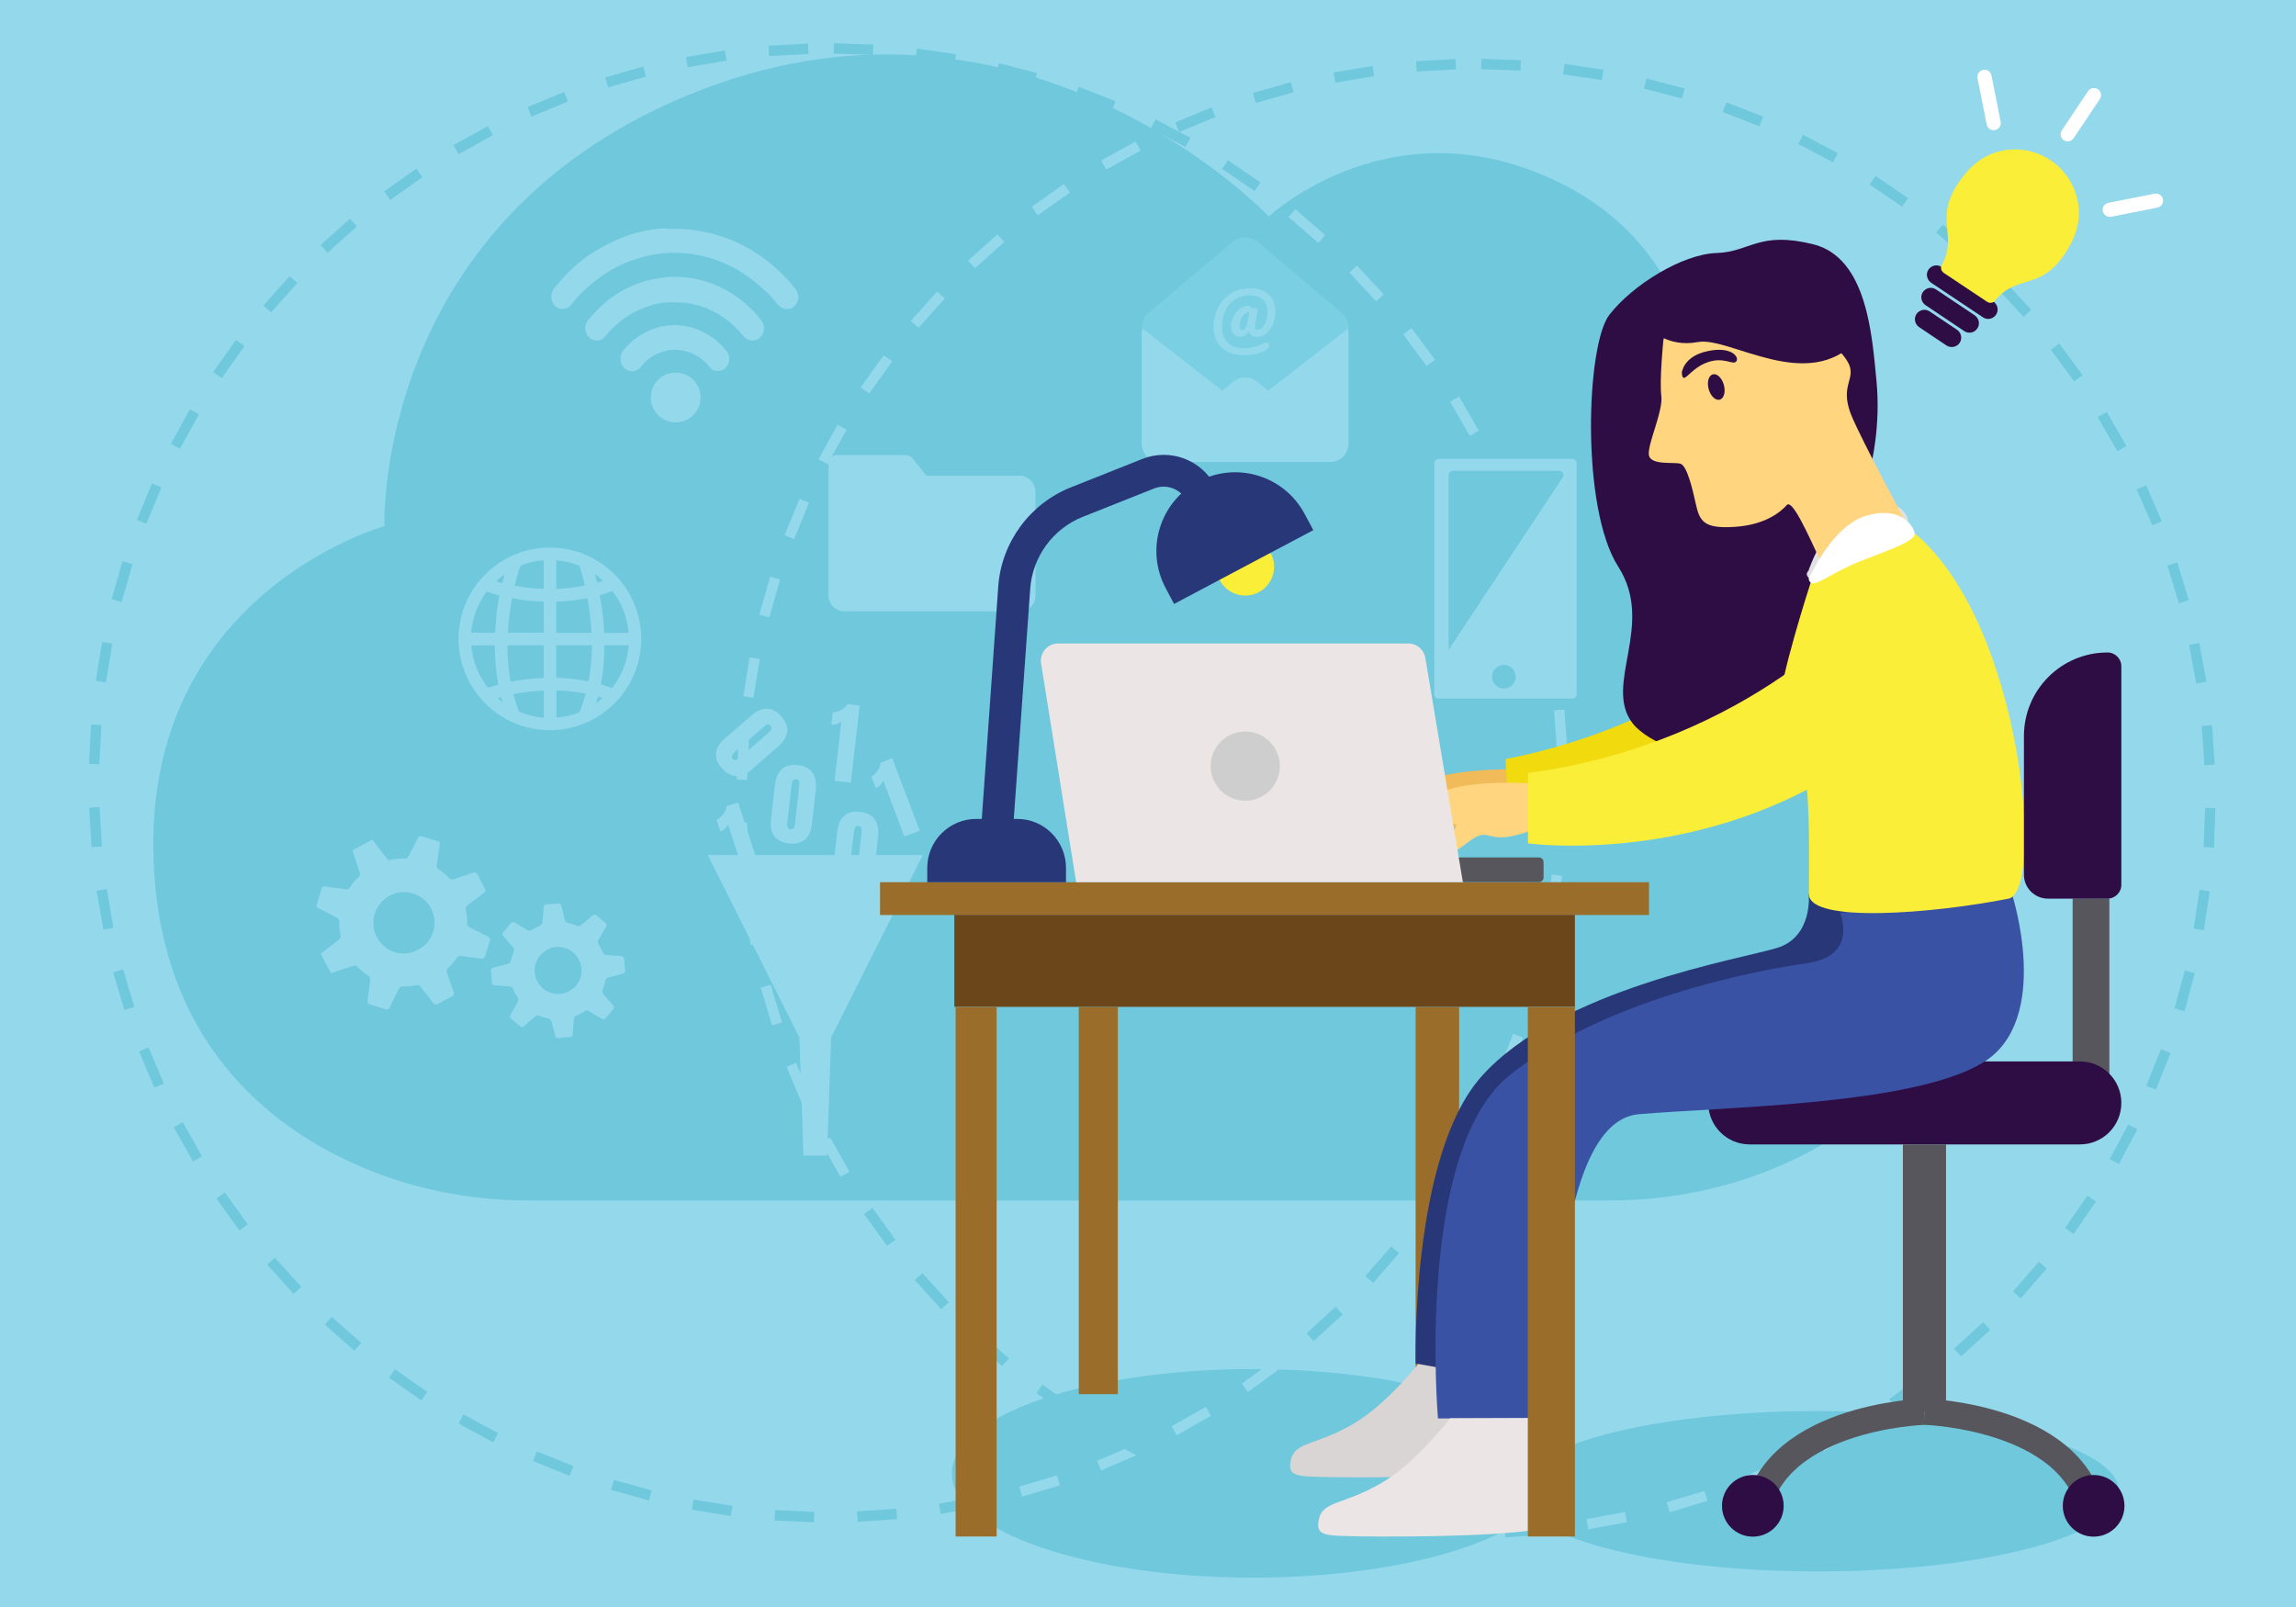 <?xml version="1.0" encoding="utf-8"?>
<!-- Generator: Adobe Illustrator 19.0.0, SVG Export Plug-In . SVG Version: 6.00 Build 0)  -->
<svg version="1.1" xmlns="http://www.w3.org/2000/svg" xmlns:xlink="http://www.w3.org/1999/xlink" x="0px" y="0px"
	 viewBox="0 0 1400 980" style="enable-background:new 0 0 1400 980;" xml:space="preserve">
<style type="text/css">
	.st0{fill:#94D8EC;}
	.st1{fill:#6FC8DC;}
	.st2{fill:#7AD0E2;}
	.st3{fill:#56565C;}
	.st4{fill:#9A6E2A;}
	.st5{fill:#2E0D45;}
	.st6{fill:#F1BB59;}
	.st7{fill:#F1DB0E;}
	.st8{fill:#D8D5D4;}
	.st9{fill:#FFD57F;}
	.st10{fill:#273777;}
	.st11{fill:#3A52A4;}
	.st12{fill:#FAEE39;}
	.st13{fill:#E0E1E2;}
	.st14{fill:#FFFFFF;}
	.st15{fill:#6C461B;}
	.st16{fill:#EBE6E5;}
	.st17{fill:#CFCECE;}
	.st18{fill:none;stroke:#56565C;stroke-width:16;stroke-miterlimit:10;}
</style>
<g id="Layer_2">
	<rect id="XMLID_1_" class="st0" width="1400" height="980"/>
</g>
<g id="Layer_1">
	<ellipse id="XMLID_220_" class="st1" cx="764" cy="898.5" rx="183.6" ry="63.6"/>
	<ellipse id="XMLID_338_" class="st1" cx="1108.5" cy="909.4" rx="183.6" ry="48.9"/>
	<path id="XMLID_3_" class="st1" d="M322.8,732.1h658.5c45.5,0,90.5-11.3,130.1-34.2c49.6-28.8,101.3-81.3,109.7-176
		c16.7-188.9-183.5-232.3-183.5-232.3s19.6-123.9-83.8-176.8S773.7,132,773.7,132s-146-154.3-346.1-77.2S234.4,320.9,234.4,320.9
		S78,363.9,94.7,540.7c9.2,95.9,67.6,144.3,119.3,168.1C248.2,724.6,285.3,732.1,322.8,732.1z"/>
	<g id="XMLID_224_">
		<path id="XMLID_335_" class="st1" d="M532.5,27.2l-0.2,6.3l-24-0.8l0.2-6.3L532.5,27.2z"/>
		<path id="XMLID_333_" class="st1" d="M582.9,33.1l-0.9,6.3l-23.8-3.5l0.9-6.3L582.9,33.1z"/>
		<path id="XMLID_331_" class="st1" d="M632.3,44.6l-1.6,6.1l-23.2-6.1l1.6-6.1L632.3,44.6z"/>
		<path id="XMLID_329_" class="st1" d="M680.2,61.7l-2.3,5.9l-22.4-8.7l2.3-5.9L680.2,61.7z"/>
		<path id="XMLID_327_" class="st1" d="M725.8,84l-2.9,5.6l-21.2-11.2l2.9-5.6L725.8,84z"/>
		<path id="XMLID_325_" class="st1" d="M768.6,111.3l-3.6,5.2L745.2,103l3.6-5.2L768.6,111.3z"/>
		<path id="XMLID_323_" class="st0" d="M808,143.3l-4.1,4.8l-18.2-15.7l4.1-4.8L808,143.3z"/>
		<path id="XMLID_321_" class="st0" d="M843.7,179.5l-4.6,4.3l-16.3-17.6l4.6-4.3L843.7,179.5z"/>
		<path id="XMLID_319_" class="st0" d="M875,219.4l-5.1,3.8l-14.3-19.3l5.1-3.8L875,219.4z"/>
		<path id="XMLID_317_" class="st0" d="M901.7,262.6l-5.5,3.2l-12-20.8l5.5-3.2L901.7,262.6z"/>
		<path id="XMLID_315_" class="st0" d="M923.4,308.5l-5.8,2.5l-9.6-22l5.8-2.5L923.4,308.5z"/>
		<path id="XMLID_313_" class="st0" d="M939.7,356.6l-6,1.9l-7-23l6-1.9L939.7,356.6z"/>
		<path id="XMLID_311_" class="st0" d="M950.5,406.2l-6.2,1.2l-4.4-23.6l6.2-1.2L950.5,406.2z"/>
		<path id="XMLID_309_" class="st0" d="M955.6,456.7l-6.3,0.5l-1.7-24l6.3-0.5L955.6,456.7z"/>
		<path id="XMLID_307_" class="st0" d="M955.1,507.5l-6.3-0.3l0.9-24l6.3,0.2L955.1,507.5z"/>
		<path id="XMLID_305_" class="st0" d="M948.9,557.9l-6.2-1l3.6-23.7l6.2,1L948.9,557.9z"/>
		<path id="XMLID_303_" class="st0" d="M937.1,607.3l-6.1-1.7l6.3-23.2l6.1,1.7L937.1,607.3z"/>
		<path id="XMLID_301_" class="st0" d="M919.7,655l-5.9-2.3l8.9-22.3l5.9,2.3L919.7,655z"/>
		<path id="XMLID_299_" class="st0" d="M897.1,700.5l-5.6-3l11.3-21.2l5.6,3L897.1,700.5z"/>
		<path id="XMLID_297_" class="st0" d="M869.5,743.1l-5.2-3.6l13.6-19.8l5.2,3.6L869.5,743.1z"/>
		<path id="XMLID_295_" class="st1" d="M837.3,782.4l-4.8-4.2l15.8-18.1l4.8,4.1L837.3,782.4z"/>
		<path id="XMLID_293_" class="st1" d="M801,817.8l-4.3-4.7l17.7-16.2l4.3,4.7L801,817.8z"/>
		<path id="XMLID_291_" class="st0" d="M760.9,848.9l-3.7-5.1l19.4-14.2l3.7,5.1L760.9,848.9z"/>
		<path id="XMLID_289_" class="st0" d="M717.5,875.3l-3.1-5.5l20.9-11.9l3.1,5.5L717.5,875.3z"/>
		<path id="XMLID_287_" class="st0" d="M671.4,896.7l-2.5-5.8l22.1-9.5l2.5,5.8L671.4,896.7z"/>
		<path id="XMLID_285_" class="st0" d="M623.3,912.7l-1.8-6.1l23-6.9l1.8,6.1L623.3,912.7z"/>
		<path id="XMLID_283_" class="st1" d="M573.6,923.2l-1.1-6.2l23.6-4.3l1.1,6.2L573.6,923.2z"/>
		<path id="XMLID_281_" class="st1" d="M523,928l-0.4-6.3l24-1.6l0.4,6.3L523,928z"/>
		<path id="XMLID_279_" class="st1" d="M472.3,927.2l0.3-6.3l24,1.1l-0.3,6.3L472.3,927.2z"/>
		<path id="XMLID_277_" class="st1" d="M421.9,920.7l1-6.2l23.7,3.8l-1,6.2L421.9,920.7z"/>
		<path id="XMLID_275_" class="st1" d="M372.6,908.6l1.7-6.1l23.1,6.4l-1.7,6.1L372.6,908.6z"/>
		<path id="XMLID_273_" class="st1" d="M325,891l2.4-5.9l22.3,9l-2.4,5.9L325,891z"/>
		<path id="XMLID_271_" class="st1" d="M279.6,868.1l3-5.6l21.1,11.5l-3,5.6L279.6,868.1z"/>
		<path id="XMLID_269_" class="st1" d="M237.2,840.2l3.6-5.2l19.7,13.8l-3.6,5.2L237.2,840.2z"/>
		<path id="XMLID_267_" class="st1" d="M198.1,807.8l4.2-4.7l18,15.9l-4.2,4.7L198.1,807.8z"/>
		<path id="XMLID_265_" class="st1" d="M162.9,771.2l4.7-4.2l16.1,17.8l-4.7,4.2L162.9,771.2z"/>
		<path id="XMLID_263_" class="st1" d="M132,730.9l5.1-3.7l14,19.5l-5.1,3.7L132,730.9z"/>
		<path id="XMLID_261_" class="st1" d="M105.9,687.4l5.5-3.1l11.8,20.9l-5.5,3.1L105.9,687.4z"/>
		<path id="XMLID_259_" class="st1" d="M84.8,641.2l5.8-2.5l9.3,22.1l-5.8,2.5L84.8,641.2z"/>
		<path id="XMLID_257_" class="st1" d="M69,592.9l6.1-1.8l6.8,23l-6.1,1.8L69,592.9z"/>
		<path id="XMLID_255_" class="st1" d="M58.9,543.2l6.2-1.1l4.1,23.7l-6.2,1.1L58.9,543.2z"/>
		<path id="XMLID_253_" class="st1" d="M54.4,492.6l6.3-0.4l1.4,24l-6.3,0.4L54.4,492.6z"/>
		<path id="XMLID_251_" class="st1" d="M55.5,441.8l6.3,0.3l-1.2,24l-6.3-0.3L55.5,441.8z"/>
		<path id="XMLID_249_" class="st1" d="M62.3,391.5l6.2,1l-3.9,23.7l-6.2-1L62.3,391.5z"/>
		<path id="XMLID_247_" class="st1" d="M74.7,342.3l6.1,1.7l-6.6,23.1l-6.1-1.7L74.7,342.3z"/>
		<path id="XMLID_245_" class="st1" d="M92.6,294.8l5.8,2.4l-9.1,22.2l-5.8-2.4L92.6,294.8z"/>
		<path id="XMLID_243_" class="st1" d="M115.8,249.6l5.5,3.1l-11.6,21l-5.5-3.1L115.8,249.6z"/>
		<path id="XMLID_241_" class="st1" d="M143.9,207.3l5.2,3.7l-13.9,19.6l-5.2-3.7L143.9,207.3z"/>
		<path id="XMLID_239_" class="st1" d="M176.6,168.4l4.7,4.2l-16,17.9l-4.7-4.2L176.6,168.4z"/>
		<path id="XMLID_237_" class="st1" d="M213.4,133.4l4.2,4.7l-17.9,16l-4.2-4.7L213.4,133.4z"/>
		<path id="XMLID_235_" class="st1" d="M253.9,102.8l3.7,5.2L238,121.9l-3.7-5.2L253.9,102.8z"/>
		<path id="XMLID_233_" class="st1" d="M297.5,76.9l3.1,5.5l-21,11.6l-3.1-5.5L297.5,76.9z"/>
		<path id="XMLID_231_" class="st1" d="M343.9,56.1l2.4,5.8l-22.2,9.2l-2.4-5.8L343.9,56.1z"/>
		<path id="XMLID_229_" class="st1" d="M392.2,40.6l1.7,6.1l-23.1,6.6l-1.7-6.1L392.2,40.6z"/>
		<path id="XMLID_227_" class="st1" d="M442,30.8l1,6.2l-23.7,4l-1-6.2L442,30.8z"/>
		<path id="XMLID_225_" class="st1" d="M492.7,26.6l0.3,6.3l-24,1.3l-0.3-6.3L492.7,26.6z"/>
	</g>
	<g id="XMLID_79_">
		<path id="XMLID_81_" class="st1" d="M927.3,36.7l-0.2,6.3l-24-0.8l0.2-6.3L927.3,36.7z"/>
		<path id="XMLID_83_" class="st1" d="M977.7,42.5l-0.9,6.3l-23.8-3.5L954,39L977.7,42.5z"/>
		<path id="XMLID_85_" class="st1" d="M1027.2,54l-1.6,6.1l-23.2-6.1l1.6-6.1L1027.2,54z"/>
		<path id="XMLID_87_" class="st1" d="M1075.1,71.1l-2.3,5.9l-22.4-8.7l2.3-5.9L1075.1,71.1z"/>
		<path id="XMLID_89_" class="st1" d="M1120.6,93.4l-2.9,5.6l-21.2-11.2l2.9-5.6L1120.6,93.4z"/>
		<path id="XMLID_91_" class="st1" d="M1163.4,120.8l-3.6,5.2l-19.8-13.5l3.6-5.2L1163.4,120.8z"/>
		<path id="XMLID_93_" class="st1" d="M1202.9,152.7l-4.1,4.8l-18.2-15.7l4.1-4.8L1202.9,152.7z"/>
		<path id="XMLID_95_" class="st1" d="M1238.5,188.9l-4.6,4.3l-16.3-17.6l4.6-4.3L1238.5,188.9z"/>
		<path id="XMLID_97_" class="st1" d="M1269.9,228.8l-5.1,3.8l-14.3-19.3l5.1-3.8L1269.9,228.8z"/>
		<path id="XMLID_99_" class="st1" d="M1296.6,272l-5.5,3.2l-12-20.8l5.5-3.2L1296.6,272z"/>
		<path id="XMLID_101_" class="st1" d="M1318.2,317.9l-5.8,2.5l-9.6-22l5.8-2.5L1318.2,317.9z"/>
		<path id="XMLID_103_" class="st1" d="M1334.6,366l-6,1.9l-7-23l6-1.9L1334.6,366z"/>
		<path id="XMLID_105_" class="st1" d="M1345.4,415.7l-6.2,1.2l-4.4-23.6l6.2-1.2L1345.4,415.7z"/>
		<path id="XMLID_107_" class="st1" d="M1350.5,466.2l-6.3,0.5l-1.7-24l6.3-0.5L1350.5,466.2z"/>
		<path id="XMLID_109_" class="st1" d="M1350,516.9l-6.3-0.3l0.9-24l6.3,0.2L1350,516.9z"/>
		<path id="XMLID_111_" class="st1" d="M1343.8,567.3l-6.2-1l3.6-23.7l6.2,1L1343.8,567.3z"/>
		<path id="XMLID_113_" class="st1" d="M1332,616.7l-6.1-1.7l6.3-23.2l6.1,1.7L1332,616.7z"/>
		<path id="XMLID_115_" class="st1" d="M1314.6,664.5l-5.9-2.3l8.9-22.3l5.9,2.3L1314.6,664.5z"/>
		<path id="XMLID_117_" class="st1" d="M1292,709.9l-5.6-3l11.3-21.2l5.6,3L1292,709.9z"/>
		<path id="XMLID_119_" class="st1" d="M1264.4,752.5l-5.2-3.6l13.6-19.8l5.2,3.6L1264.4,752.5z"/>
		<path id="XMLID_136_" class="st1" d="M1232.2,791.8l-4.8-4.2l15.8-18.1l4.8,4.1L1232.2,791.8z"/>
		<path id="XMLID_138_" class="st1" d="M1195.8,827.2l-4.3-4.7l17.7-16.2l4.3,4.7L1195.8,827.2z"/>
		<path id="XMLID_140_" class="st1" d="M1155.7,858.3l-3.7-5.1l19.4-14.2l3.7,5.1L1155.7,858.3z"/>
		<path id="XMLID_142_" class="st0" d="M1112.4,884.8l-3.1-5.5l20.9-11.9l3.1,5.5L1112.4,884.8z"/>
		<path id="XMLID_144_" class="st0" d="M1066.3,906.1l-2.5-5.8l22.1-9.5l2.5,5.8L1066.3,906.1z"/>
		<path id="XMLID_146_" class="st0" d="M1018.1,922.2l-1.8-6.1l23-6.9l1.8,6.1L1018.1,922.2z"/>
		<path id="XMLID_148_" class="st0" d="M968.4,932.6l-1.1-6.2l23.6-4.3l1.1,6.2L968.4,932.6z"/>
		<path id="XMLID_150_" class="st1" d="M917.9,937.5l-0.4-6.3l24-1.6l0.4,6.3L917.9,937.5z"/>
		<path id="XMLID_152_" class="st1" d="M867.1,936.6l0.3-6.3l24,1.1l-0.3,6.3L867.1,936.6z"/>
		<path id="XMLID_158_" class="st1" d="M816.8,930.2l1-6.2l23.7,3.8l-1,6.2L816.8,930.2z"/>
		<path id="XMLID_160_" class="st1" d="M767.5,918l1.7-6.1l23.1,6.4l-1.7,6.1L767.5,918z"/>
		<path id="XMLID_162_" class="st1" d="M719.8,900.4l2.4-5.9l22.3,9l-2.4,5.9L719.8,900.4z"/>
		<path id="XMLID_164_" class="st1" d="M674.5,877.5l3-5.6l21.1,11.5l-3,5.6L674.5,877.5z"/>
		<path id="XMLID_166_" class="st1" d="M632,849.6l3.6-5.2l19.7,13.8l-3.6,5.2L632,849.6z"/>
		<path id="XMLID_168_" class="st1" d="M593,817.2l4.2-4.7l18,15.9l-4.2,4.7L593,817.2z"/>
		<path id="XMLID_170_" class="st1" d="M557.8,780.6l4.7-4.2l16.1,17.8l-4.7,4.2L557.8,780.6z"/>
		<path id="XMLID_172_" class="st1" d="M526.9,740.3l5.1-3.7l14,19.5l-5.1,3.7L526.9,740.3z"/>
		<path id="XMLID_174_" class="st0" d="M500.7,696.8l5.5-3.1l11.8,20.9l-5.5,3.1L500.7,696.8z"/>
		<path id="XMLID_176_" class="st0" d="M479.6,650.6l5.8-2.5l9.3,22.1l-5.8,2.5L479.6,650.6z"/>
		<path id="XMLID_178_" class="st0" d="M463.9,602.3l6.1-1.8l6.8,23l-6.1,1.8L463.9,602.3z"/>
		<path id="XMLID_180_" class="st0" d="M453.7,552.6l6.2-1.1l4.1,23.7l-6.2,1.1L453.7,552.6z"/>
		<path id="XMLID_182_" class="st0" d="M449.2,502l6.3-0.4l1.4,24l-6.3,0.4L449.2,502z"/>
		<path id="XMLID_185_" class="st0" d="M450.4,451.3l6.3,0.3l-1.2,24l-6.3-0.3L450.4,451.3z"/>
		<path id="XMLID_188_" class="st0" d="M457.1,400.9l6.2,1l-3.9,23.7l-6.2-1L457.1,400.9z"/>
		<path id="XMLID_190_" class="st0" d="M469.6,351.7l6.1,1.7l-6.6,23.1l-6.1-1.7L469.6,351.7z"/>
		<path id="XMLID_192_" class="st0" d="M487.5,304.2l5.8,2.4l-9.1,22.2l-5.8-2.4L487.5,304.2z"/>
		<path id="XMLID_194_" class="st0" d="M510.7,259l5.5,3.1l-11.6,21l-5.5-3.1L510.7,259z"/>
		<path id="XMLID_196_" class="st0" d="M538.8,216.7l5.2,3.7L530,240l-5.2-3.7L538.8,216.7z"/>
		<path id="XMLID_198_" class="st0" d="M571.4,177.8l4.7,4.2l-16,17.9l-4.7-4.2L571.4,177.8z"/>
		<path id="XMLID_200_" class="st0" d="M608.2,142.9l4.2,4.7l-17.9,16l-4.2-4.7L608.2,142.9z"/>
		<path id="XMLID_202_" class="st0" d="M648.7,112.2l3.7,5.2l-19.6,13.9l-3.7-5.2L648.7,112.2z"/>
		<path id="XMLID_204_" class="st0" d="M692.4,86.3l3.1,5.5l-21,11.6l-3.1-5.5L692.4,86.3z"/>
		<path id="XMLID_206_" class="st1" d="M738.7,65.5l2.4,5.8L719,80.5l-2.4-5.8L738.7,65.5z"/>
		<path id="XMLID_208_" class="st1" d="M787.1,50.1l1.7,6.1l-23.1,6.6l-1.7-6.1L787.1,50.1z"/>
		<path id="XMLID_210_" class="st1" d="M836.9,40.2l1,6.2l-23.7,4l-1-6.2L836.9,40.2z"/>
		<path id="XMLID_212_" class="st1" d="M887.5,36l0.3,6.3l-24,1.3l-0.3-6.3L887.5,36z"/>
	</g>
	<g id="XMLID_602_">
		<path id="XMLID_519_" class="st0" d="M958.7,426h-81.4c-1.5,0-2.7-1.2-2.7-2.7V282.5c0-1.5,1.2-2.7,2.7-2.7h81.4
			c1.5,0,2.7,1.2,2.7,2.7v140.8C961.5,424.8,960.3,426,958.7,426z"/>
		<circle id="XMLID_520_" class="st1" cx="917" cy="412.7" r="7.2"/>
		<path id="XMLID_219_" class="st1" d="M953.3,289.8c0-1.5-1.2-2.7-2.7-2.7H886c-1.5,0-2.7,1.2-2.7,2.7v106.7l70-105.8V289.8z"/>
		<path id="XMLID_218_" class="st0" d="M883.3,396.5v0.2c0,1.5,1.2,2.7,2.7,2.7h64.6c1.5,0,2.8-1.2,2.7-2.8v-106L883.3,396.5z"/>
	</g>
	<g id="XMLID_80_">
		<path id="XMLID_217_" class="st0" d="M810.9,281.7H707.5c-6.3,0-11.4-5.1-11.4-11.4v-66.9c0-4.9,4-8.9,8.9-8.9h108.4
			c4.9,0,8.9,4,8.9,8.9v66.9C822.4,276.5,817.2,281.7,810.9,281.7z"/>
		<path id="XMLID_216_" class="st2" d="M700.4,190.8l50.7-42.9c4.7-4,11.6-4,16.3,0l50.7,42.9c2.7,2.3,4.3,5.7,4.3,9.3l0,0
			l-63.1,49.1l-63.1-49.1l0,0C696.1,196.4,697.7,193,700.4,190.8z"/>
		<path id="XMLID_215_" class="st0" d="M698.5,277.2l53.5-44.4c4.3-3.5,10.4-3.5,14.6,0l53.5,44.4c0,0-2.9,4.4-9.1,4.4
			c-6.2,0-6.2,0-6.2,0h-97.2C707.5,281.7,701.5,282.2,698.5,277.2z"/>
		<g id="XMLID_214_">
			<path id="XMLID_221_" class="st0" d="M748.4,214.4c-2.8-1.5-4.9-3.5-6.3-6.1c-1.4-2.6-2.1-5.5-2.1-8.6c0-4.1,0.9-8,2.6-11.7
				c1.7-3.6,4.3-6.6,7.7-8.8c3.4-2.3,7.5-3.4,12.3-3.4c2.9,0,5.5,0.5,7.8,1.6c2.3,1.1,4,2.7,5.3,4.8c1.3,2.1,1.9,4.7,1.9,7.8
				c0,3.1-0.5,5.7-1.6,8.1c-1,2.3-2.4,4.1-4.1,5.4c-1.7,1.3-3.4,1.9-5.3,1.9c-2.7,0-4.5-1.1-5.3-3.3c-0.5,1-1.2,1.9-2.1,2.4
				c-0.9,0.6-1.8,0.9-2.9,0.9c-1.8,0-3.2-0.6-4.2-1.8c-1-1.2-1.5-2.8-1.5-4.7c0-2.1,0.5-4.1,1.5-6c1-1.9,2.3-3.4,3.9-4.6
				c1.6-1.2,3.4-1.7,5.2-1.7c0.6,0,1,0.1,1.2,0.3c0.2,0.2,0.4,0.6,0.5,1.2c0.6-0.1,1.1-0.2,1.8-0.2c1.3,0,2,0.5,2,1.4
				c0,0.6-0.2,1.9-0.6,4c-0.6,3.1-0.9,5.2-0.9,6.4c0,0.5,0.1,0.8,0.4,1.1c0.3,0.3,0.8,0.4,1.4,0.4c0.9,0,1.8-0.5,2.7-1.5
				c0.9-1,1.7-2.4,2.3-4.1c0.6-1.7,0.9-3.6,0.9-5.7c0-3.2-1-5.6-2.9-7.3c-2-1.7-4.6-2.5-8-2.5c-3.6,0-6.7,0.9-9.3,2.7
				c-2.5,1.8-4.5,4.1-5.7,7.1c-1.3,2.9-1.9,6.1-1.9,9.6c0,3.9,1.1,7,3.4,9.4c2.2,2.3,5.6,3.5,10.1,3.5c2.1,0,4.1-0.3,6.2-0.8
				c2-0.5,4.1-1.4,6.3-2.5c0.3-0.2,0.7-0.3,1-0.3c0.5,0,1,0.2,1.3,0.6c0.3,0.4,0.5,0.9,0.5,1.5c0,0.4-0.1,0.8-0.3,1.2
				c-0.2,0.4-0.5,0.7-1,1c-1.9,1.2-4.1,2.1-6.6,2.7c-2.5,0.6-5,0.9-7.5,0.9C754.5,216.6,751.2,215.9,748.4,214.4z M759.2,200.3
				c0.5-0.7,0.9-1.6,1.2-2.7l1.5-7.3c-1.1,0-2.1,0.4-3.1,1.3c-0.9,0.8-1.7,1.9-2.2,3.2c-0.6,1.3-0.8,2.7-0.8,4.2
				c0,0.8,0.2,1.4,0.5,1.8c0.3,0.4,0.8,0.6,1.4,0.6C758.2,201.3,758.7,201,759.2,200.3z"/>
		</g>
	</g>
	<path id="XMLID_77_" class="st0" d="M621.7,290.1h-56.8l-8.1-10.2c-1.2-1.5-3-2.4-4.9-2.4h-41.8c-2.7,0-4.9,2.2-4.9,4.9v17.2v63.6
		c0,5.3,4.3,9.6,9.6,9.6h107c5.3,0,9.6-4.3,9.6-9.6v-63.6C631.2,294.4,626.9,290.1,621.7,290.1z"/>
	<g id="XMLID_124_">
		<g id="XMLID_121_">
			<path id="XMLID_72_" class="st0" d="M443.9,502.8c-0.4,0.9-1,1.8-1.9,2.6s-1.9,1.4-2.8,1.7l-2.3-7.2c1.5-0.7,2.8-1.8,4-3.3
				c1.2-1.5,1.9-3.1,2-4.9l7.2-2.3l14.6,45l-9.5,3.1L443.9,502.8z"/>
		</g>
		<g id="XMLID_130_">
			<path id="XMLID_70_" class="st0" d="M513,440c-0.7,0.7-1.6,1.2-2.8,1.6c-1.2,0.3-2.3,0.5-3.3,0.3l0.9-7.5c1.6-0.1,3.3-0.5,5-1.4
				c1.7-0.8,3-2,3.9-3.6l7.5,0.9l-5.4,47l-9.9-1.1L513,440z"/>
		</g>
		<g id="XMLID_57_">
			<path id="XMLID_68_" class="st0" d="M538.6,476.1c-0.3,0.9-0.9,1.8-1.8,2.7c-0.9,0.8-1.8,1.4-2.8,1.8l-2.7-7
				c1.4-0.8,2.7-2,3.8-3.5c1.1-1.5,1.7-3.2,1.8-5l7.1-2.7l16.8,44.2l-9.4,3.5L538.6,476.1z"/>
		</g>
		<g id="XMLID_125_">
			<path id="XMLID_65_" class="st0" d="M472.2,510c-1.9-2.5-2.6-5.8-2.1-10l2.4-21.2c0.5-4.4,1.9-7.7,4.3-9.8
				c2.3-2.1,5.6-2.9,9.7-2.4c4.2,0.5,7.1,2,8.9,4.6c1.8,2.6,2.5,6.1,2,10.5l-2.4,21.2c-0.5,4.2-1.9,7.3-4.3,9.2
				c-2.4,2-5.6,2.7-9.6,2.3C477.1,513.9,474.1,512.5,472.2,510z M483.8,505c0.5-0.6,0.8-1.3,0.9-2.2l2.6-23.2
				c0.2-1.3,0.1-2.4-0.1-3.1c-0.2-0.7-0.8-1.2-1.8-1.3c-0.9-0.1-1.6,0.2-2,0.9c-0.4,0.7-0.6,1.7-0.8,3l-2.6,23.2
				c-0.1,0.9,0,1.7,0.4,2.3c0.3,0.7,0.9,1.1,1.6,1.1C482.7,505.8,483.3,505.6,483.8,505z"/>
		</g>
		<g id="XMLID_129_">
			<path id="XMLID_62_" class="st0" d="M510.2,538.5c-1.9-2.5-2.6-5.8-2.1-10l2.4-21.2c0.5-4.4,1.9-7.7,4.3-9.8
				c2.3-2.1,5.6-2.9,9.7-2.4c4.2,0.5,7.1,2,8.9,4.6c1.8,2.6,2.5,6.1,2,10.5l-2.4,21.2c-0.5,4.2-1.9,7.3-4.3,9.2
				c-2.4,2-5.6,2.7-9.6,2.3C515.1,542.4,512.1,540.9,510.2,538.5z M521.8,533.5c0.5-0.6,0.8-1.3,0.9-2.2l2.6-23.2
				c0.2-1.3,0.1-2.4-0.1-3.1c-0.2-0.7-0.8-1.2-1.8-1.3c-0.9-0.1-1.6,0.2-2,0.9c-0.4,0.7-0.6,1.7-0.8,3l-2.6,23.2
				c-0.1,0.9,0,1.7,0.4,2.3c0.3,0.7,0.9,1.1,1.6,1.1C520.7,534.3,521.3,534.1,521.8,533.5z"/>
		</g>
		<g id="XMLID_131_">
			<path id="XMLID_59_" class="st0" d="M436.6,459.3c0.3-3.1,2-6,5.2-8.8l16.1-14c3.4-2.9,6.6-4.4,9.8-4.3c3.1,0,6.1,1.6,8.8,4.7
				c2.7,3.2,3.9,6.3,3.5,9.4s-2.3,6.1-5.7,9.1l-16.1,14c-3.2,2.8-6.3,4.1-9.4,3.9c-3.1-0.2-6-1.8-8.6-4.8
				C437.5,465.5,436.3,462.4,436.6,459.3z M448.5,463.4c0.8-0.1,1.5-0.4,2.2-1l17.6-15.3c1-0.9,1.7-1.7,2-2.4
				c0.3-0.7,0.2-1.4-0.4-2.1c-0.6-0.7-1.3-1-2-0.7c-0.7,0.2-1.6,0.8-2.6,1.7l-17.6,15.3c-0.7,0.6-1.1,1.2-1.3,2
				c-0.2,0.7-0.1,1.4,0.4,1.9C447.1,463.3,447.7,463.5,448.5,463.4z"/>
		</g>
		<g id="XMLID_127_">
			<polygon id="XMLID_76_" class="st0" points="497.1,521.4 431.5,521.4 487.4,632.6 489.9,704.7 497.1,704.7 504.3,704.7 
				506.8,632.6 562.7,521.4 			"/>
		</g>
	</g>
	<g id="XMLID_35_">
		<g id="XMLID_587_">
			<path id="XMLID_590_" class="st0" d="M411.3,139.5c7.1,0,13.9,0.9,20.7,2.4c8.6,2.1,17.1,5.3,24.8,9.8c6.8,3.8,13,8.6,18.8,14.1
				c3.6,3.4,6.6,6.8,9.6,10.7c1.7,2.4,2.1,5.1,0.9,7.7c-1.3,2.8-3.4,4.3-6.2,4.3c-2.1,0-3.8-0.9-5.3-2.4c-2.4-2.8-4.5-5.6-7.1-7.9
				c-5.3-5.1-10.9-9.4-17.1-13.3c-7.5-4.3-15.6-7.5-24-9.2c-6-1.3-12.2-1.7-18-1.5c-6.2,0.2-12.6,1.3-18.8,3.2
				c-5.6,1.7-10.7,3.8-15.8,6.6c-6,3.4-11.5,7.5-16.7,12.2c-3.2,3-6,6-8.6,9.4c-2.6,3.4-6.8,3.6-9.6,1.3c-3-2.4-3.6-7.3-1.5-10.3
				c2.4-3.4,5.3-6.2,8.1-9.4c2.1-2.1,4.3-4.3,6.6-6.2c4.7-4.1,9.8-7.5,15.4-10.5c7.5-4.1,15.4-7.3,23.3-9.2
				c4.5-1.1,9.4-1.7,14.1-2.1C406.8,139.7,409.2,139.5,411.3,139.5z"/>
			<path id="XMLID_589_" class="st0" d="M410.9,168.8c9.4,0,18.2,1.7,26.7,5.6c6.8,3,13,7.1,18.6,12.2c2.8,2.6,5.6,5.6,7.9,8.6
				c3.4,4.3,1.7,10.3-3.2,12.2c-2.6,0.9-5.8-0.2-7.5-2.4c-5.6-6.8-12.2-12.2-19.9-15.8c-4.9-2.4-10.1-3.8-15.4-4.5
				c-4.1-0.4-8.1-0.4-12.2-0.2c-5.3,0.4-10.5,1.9-15.4,4.1c-5.6,2.4-10.7,5.8-15.4,10.1c-2.4,2.1-4.3,4.3-6.2,6.6
				c-1.7,2.1-4.1,2.8-6.6,2.1c-2.6-0.6-4.3-2.4-5.1-5.1c-0.9-2.8-0.2-5.3,1.7-7.5c3.6-4.3,7.5-8.1,11.5-11.5c7.1-5.6,15-9.6,23.3-12
				C399.6,169.9,405.3,168.8,410.9,168.8z"/>
			<path id="XMLID_588_" class="st0" d="M411.3,198.3c8.1,0,15.6,2.4,22.5,7.1c3.6,2.4,6.8,5.6,9.4,9c1.7,2.4,1.9,4.9,0.9,7.5
				c-1.3,2.6-3.2,4.3-6,4.3c-2.4,0.2-4.3-0.6-5.6-2.6c-3-3.6-6.6-6.4-10.9-8.3c-2.6-1.1-5.6-1.7-8.1-1.9c-4.3-0.4-8.1,0.4-12.2,2.1
				s-7.5,4.3-10.5,8.1c-1.9,2.4-4.9,3.6-7.7,2.4c-4.7-1.7-6.2-7.9-3.2-12c3.8-4.7,8.1-8.6,13.7-11.3c4.9-2.6,10.1-4.1,15.8-4.3
				c0.4,0,0.6,0,1.1-0.2C410.7,198.1,410.9,198.3,411.3,198.3z"/>
		</g>
		<circle id="XMLID_591_" class="st0" cx="412" cy="242.4" r="15.2"/>
	</g>
	<path id="XMLID_128_" class="st0" d="M279.6,389.6c0,30.8,25,55.7,55.7,55.7s55.7-25,55.7-55.7s-25-55.7-55.7-55.7
		C304.6,333.9,279.6,358.8,279.6,389.6z M353.3,345c0.6,2,2,6.2,3.3,12.1c-4.9,1-10.8,1.8-17.4,2v-17.4
		C344.1,342.1,348.9,343.2,353.3,345z M317.3,345c4.4-1.9,9.2-2.9,14.2-3.3v17.4c-5.6-0.1-11.4-0.8-17.7-1.9
		C315.3,351.1,316.7,346.8,317.3,345z M306.3,355.5c-1.2-0.2-2.5-0.6-3.8-1c1.6-1.5,3.3-2.9,5.1-4.2
		C307.2,351.9,306.8,353.6,306.3,355.5z M309.4,393.5h22.1v19.9c-6.2,0.2-13.1,1-20.2,2.3C310,408.1,309.4,400.7,309.4,393.5z
		 M358.8,415.5c-5.5-1.1-12.1-2-19.6-2.2v-19.8H361C360.8,400.6,360.3,408,358.8,415.5z M339.2,385.9V367c7.2-0.3,13.7-1.2,19-2.2
		c1.2,6.1,2,13.3,2.5,21.1H339.2L339.2,385.9z M331.6,385.9l-21.9-0.1c0.4-7.7,1.5-14.9,2.5-21c6.8,1.4,13.3,1.9,19.3,2.1
		L331.6,385.9L331.6,385.9z M362.7,350.1c1.8,1.3,3.4,2.5,5.1,4.1c-1,0.3-2.3,0.7-3.7,1.1C363.7,353.4,363.2,351.7,362.7,350.1z
		 M373.4,360.4c5.6,7.2,9.2,16,9.9,25.5h-14.9c-0.3-5-0.6-9.4-1.2-13.5c-0.4-3.3-0.9-6.5-1.5-9.4
		C369.3,361.9,371.9,360.9,373.4,360.4z M368.6,393.5h14.8c-0.8,9.8-4.5,18.8-10.2,26.1c-1.7-0.6-4-1.4-6.8-2.2
		C367.9,409.1,368.5,401,368.6,393.5L368.6,393.5z M367.4,425.7c-1.2,1.1-2.5,2.1-3.8,3c0.3-1.4,0.7-2.6,1.1-3.9
		C365.6,425.1,366.4,425.4,367.4,425.7z M353.4,434.3c-4.4,1.9-9.2,2.9-14.1,3.3V421c6.9,0.2,13,1.1,17.9,2
		C356.1,426.9,354.8,430.7,353.4,434.3z M331.6,437.7c-5.3-0.4-10.4-1.7-15.1-3.7c-1.4-3.5-2.5-7.2-3.4-10.7
		c6.5-1.3,12.7-1.9,18.5-2.1V437.7z M306.4,428.3c-1.1-0.9-2-1.7-3-2.5c0.8-0.2,1.5-0.4,2.2-0.6C305.8,426,306.1,427.1,306.4,428.3z
		 M297.5,419.4c-5.6-7.2-9.4-16.1-10.1-25.8h14.3c0,7.5,0.6,15.7,2.1,24C301.8,418,299.7,418.7,297.5,419.4z M301.9,385.9l-14.6-0.1
		c0.8-9.4,4.2-17.9,9.4-25c2.6,0.9,5.3,1.6,7.8,2.3c-0.6,3.1-1.1,6.5-1.6,10C302.6,377,302.1,381.3,301.9,385.9L301.9,385.9z"/>
	<g id="XMLID_37_">
		<path id="XMLID_187_" class="st0" d="M227.2,512c2.7,4.1,5.9,7.9,8.8,11.7c0.4,0.6,1.2,0.9,1.9,0.7c3.1-0.6,6.1-0.9,9.3-0.8
			c1,0,1.5-0.7,1.9-1.4c1.9-3.7,3.9-7.3,5.6-11c0.6-1.2,1.2-1.6,2.7-1.2c3.1,1,6.2,2,9.3,2.9c1.3,0.4,1.7,1.1,1.4,2.3
			c-0.6,4.2-1.1,8.3-1.7,12.4c-0.1,1.2,0.1,1.9,1.1,2.6c2.3,1.4,4.3,3.1,6.1,5.1c1,1,1.9,1.3,3.3,0.8c3.7-1.3,7.5-2.5,11.2-3.8
			c1.6-0.6,2.4-0.2,3.2,1.3c1.3,2.6,2.7,5.2,4.1,7.8c1,1.9,0.9,2.1-0.8,3.4c-3,2.4-6.2,4.8-9.3,7.1c-1.2,0.9-1.6,1.8-1.2,3.3
			c0.6,2.6,0.9,5.2,0.7,7.8c0,1.2,0.5,2,1.5,2.5c3.7,1.9,7.5,3.8,11.2,5.6c1.2,0.6,1.6,1.4,1.2,2.7c-1,2.9-1.9,6-2.8,9.1
			c-0.4,1.4-1.1,1.8-2.5,1.7c-4.1-0.6-8.1-1-12.2-1.6c-1.3-0.2-2.2,0.2-2.9,1.3c-1.4,2.2-3,4.2-5,6c-1,0.8-1.2,1.7-0.7,3
			c1.3,3.8,2.6,7.6,3.9,11.4c0.6,1.5,0.3,2.5-1.3,3.2c-2.7,1.3-5.5,2.8-8.1,4.3c-1.3,0.7-2.2,0.5-3-0.6c-2.5-3.2-5-6.4-7.4-9.6
			c-0.8-1.1-1.6-1.4-3-1.2c-2.6,0.6-5.3,0.8-8,0.8c-1.2,0-2,0.5-2.5,1.5c-1.8,3.7-3.8,7.5-5.6,11.2c-0.6,1.3-1.4,1.6-2.8,1.1
			c-2.9-1-6-1.9-9.1-2.8c-1.3-0.4-1.8-1.1-1.6-2.4c0.6-4.1,1-8.1,1.6-12.3c0.1-1.4-0.1-2.3-1.4-3.1c-2.3-1.4-4.3-3.1-6.2-5.1
			c-0.8-0.8-1.5-1.1-2.6-0.7c-4.6,1.5-9.1,2.9-13.7,4.5c-2.1-4-4.2-7.9-6.3-11.9c3.6-2.8,7.2-5.6,10.8-8.3c1.3-0.9,1.7-2,1.3-3.6
			c-0.6-2.4-0.8-4.9-0.7-7.4c0.1-1.4-0.5-2.2-1.7-2.8c-3.7-1.9-7.4-3.8-11.1-5.7c-1.1-0.5-1.4-1.1-1-2.3c1-3.1,2-6.2,2.9-9.3
			c0.4-1.4,1.1-1.8,2.6-1.6c4,0.7,8,1,12,1.7c1.3,0.2,2.1-0.1,2.8-1.2c1.3-2.3,3-4.2,5-6c1.1-1,1.4-2,0.8-3.4
			c-1.4-4.4-2.9-8.8-4.3-13.2C219.3,516.2,223.3,514.1,227.2,512z M254.8,579.1c8.2-3.5,13.3-14.8,8-25.2c-4.7-9-16.1-12.5-25-7.8
			c-9.2,4.9-12.9,16.2-8,25.3C235.3,582.1,247.8,583.6,254.8,579.1z"/>
		<path id="XMLID_183_" class="st0" d="M354.2,564.3c2.2-1.8,4.5-3.7,6.7-5.7c1.3-1.1,2.2-1,3.4,0.1c1.5,1.4,3.2,2.7,4.7,4
			c1,0.8,1.1,1.5,0.5,2.6c-1.5,2.4-2.9,4.9-4.4,7.5c-0.7,1-0.7,1.9-0.1,3c0.9,1.6,1.8,3.2,2.6,5c0.5,1,1.3,1.6,2.5,1.6
			c2.7,0.2,5.5,0.4,8.3,0.6c1.5,0.1,2.1,0.7,2.2,2.1c0.1,2.1,0.3,4.3,0.6,6.4c0.2,1.3-0.4,2-1.6,2.3c-2.8,0.7-5.7,1.6-8.5,2.3
			c-1.3,0.3-1.8,1-2,2.1c-0.3,1.7-0.8,3.4-1.5,4.9c-0.6,1.3-0.4,2.3,0.5,3.4c1.9,2.1,3.7,4.3,5.6,6.4c0.8,1,1,1.8,0,2.7
			c-1.4,1.6-2.8,3.4-4.2,5.1c-0.8,1-1.6,1.2-2.7,0.5c-2.6-1.5-5.1-2.9-7.6-4.5c-1-0.7-1.9-0.7-2.9,0.1c-1.5,1-3.2,1.9-4.9,2.6
			c-1,0.3-1.5,1-1.5,2c-0.2,3-0.5,5.9-0.6,8.8c0,1.7-0.8,2.3-2.3,2.3c-2,0-4,0.2-5.9,0.6c-1.5,0.3-2.2-0.3-2.6-1.8
			c-0.7-2.7-1.5-5.4-2.1-8c-0.4-1.3-1-2.1-2.4-2.3c-1.6-0.4-3.2-0.8-4.7-1.5c-1.3-0.6-2.3-0.3-3.3,0.6c-2.1,1.9-4.3,3.7-6.4,5.6
			c-1,0.8-1.7,0.9-2.7,0c-1.6-1.4-3.2-2.8-4.9-4.1c-1.1-0.8-1.3-1.7-0.6-3c1.6-2.5,2.9-5,4.3-7.5c0.6-1.1,0.7-2.1-0.2-3.1
			c-1.1-1.4-1.9-3-2.5-4.7c-0.4-1.1-1.1-1.7-2.3-1.7c-3-0.2-6-0.5-9-0.8c-1.1-0.1-1.7-0.5-1.8-1.8c-0.2-2.2-0.3-4.4-0.6-6.5
			c-0.2-1.4,0.3-2.1,1.8-2.5c2.7-0.7,5.5-1.5,8.3-2.1c1.2-0.3,1.8-0.8,2.1-2.1c0.4-1.8,1-3.6,1.7-5.4c0.4-1.1,0.3-1.9-0.5-2.7
			c-1.9-2.2-3.7-4.5-5.6-6.6c-1-1.1-0.9-1.9,0.1-3c1.4-1.6,2.8-3.2,4.1-4.9c0.8-1,1.6-1.2,2.7-0.5c2.5,1.6,5.1,2.9,7.5,4.5
			c0.8,0.5,1.6,0.6,2.5,0c1.8-1,3.6-2,5.3-2.8c1-0.4,1.4-1.1,1.4-2.1c0.2-3,0.6-5.9,0.8-8.9c0.1-1.3,0.6-1.8,1.9-1.9
			c2.2-0.2,4.4-0.4,6.7-0.6c1.3-0.2,1.9,0.4,2.2,1.7c0.7,2.7,1.4,5.4,2,8.1c0.4,1.3,1.1,2.1,2.4,2.3c1.7,0.3,3.4,0.8,5,1.6
			C352.6,564.8,353.6,564.9,354.2,564.3z M346.9,604.5c7.1-3.7,9.7-12.1,6-19.3c-3.7-7.1-12.2-9.8-19.2-6.1
			c-7,3.7-9.7,12.4-6.1,19.3C331.3,605.5,339.9,608.2,346.9,604.5z"/>
	</g>
	<rect id="XMLID_25_" x="1263.8" y="548" class="st3" width="22.4" height="108.1"/>
	<rect id="XMLID_28_" x="863.2" y="614.1" class="st4" width="26.5" height="236.1"/>
	<rect id="XMLID_29_" x="657.8" y="614.1" class="st4" width="23.8" height="236.1"/>
	<path id="XMLID_21_" class="st5" d="M1268.2,697.9h-201.3c-14,0-25.3-11.3-25.3-25.3v0c0-14,11.3-25.3,25.3-25.3h201.3
		c14,0,25.3,11.3,25.3,25.3v0C1293.5,686.6,1282.2,697.9,1268.2,697.9z"/>
	<path id="XMLID_23_" class="st6" d="M918.4,469.1c0,0-32.9,0-49.6,7.3c-16.6,7.3-25.4,23.9-22.3,26.7c3.1,2.7,23.9-8.2,28.9-6.6
		s-10.6,10.9-6.8,17.5c3.8,6.6,14.2-7.7,21.8-11s8.2,5.9,34.7-6.4L918.4,469.1z"/>
	<path id="XMLID_22_" class="st7" d="M1118.4,347c0,0-64.3,89.3-200.4,115.9l2.5,42.8c0,0,128.8,10.3,223.9-86.7L1118.4,347z"/>
	<path id="XMLID_36_" class="st8" d="M867.1,828.8c0,0-20.5,27.2-42.4,39.8c-21.9,12.7-35.1,10.7-37.5,21.4
		c-2.4,10.7,2.9,10.4,24.8,10.8c21.9,0.4,107.5,0.4,119.3-7.4c11.8-7.8-9.3-64.8-9.3-64.8L867.1,828.8z"/>
	<path id="XMLID_20_" class="st9" d="M931.7,477.6c0,0-32.9-1.9-49.9,4.4s-26.8,22.4-23.9,25.3c2.9,2.9,24.4-6.8,29.2-4.9
		c4.9,1.9-11.2,10.2-7.8,17c3.4,6.8,14.6-6.8,22.4-9.7c7.8-2.9,7.8,6.3,35.1-4.4L931.7,477.6z"/>
	<path id="XMLID_9_" class="st10" d="M1102.9,545.2c0,0,2.7,26.2-19.4,32.9c-22,6.8-132.5,24.8-180.2,78.4
		c-43.2,48.5-40.1,175-40.1,175l42,7.5l34.1-170.5l228.2-52l-15.2-71.3H1102.9z"/>
	<path id="XMLID_12_" class="st11" d="M1226.8,545.2c0,0,25,77-17.8,102.9s-158.1,26.9-209.9,31.4c-51.8,4.5-51.4,159.6-52.5,185.5
		h-69.8c0,0-13.9-163,43.5-209.1c57.4-46.2,149.4-64,181.4-68.5c31.9-4.5,20.2-30.8,20.2-30.8L1226.8,545.2z"/>
	<path id="XMLID_4_" class="st5" d="M1140.9,283.5c0,0,6-23.5,3.3-51.1c-2.7-27.6-5.6-75.4-38.8-83.5c-33.2-8.1-37.9,4.7-58.8,5.4
		c-20.9,0.7-51.2,19.5-65.3,37.7s-17.5,117.8,5.4,153.5s-9.4,72,8.8,95.6c18.2,23.6,113.1,42.4,119.2-5.4S1140.9,283.5,1140.9,283.5
		z"/>
	<path id="XMLID_11_" class="st12" d="M1104.1,355.2c0,0-20,61.5-19,76.6c1,15,7.5,24.4,13.3,33.6c5.8,9.3,4.6,61.6,4.6,79.8
		c0,18.2,76.6,11.8,121.8,2.8c21.9-4.4,8.9-167.1-57.2-222.7L1104.1,355.2z"/>
	<path id="XMLID_10_" class="st13" d="M1102.7,348.1c0,0,10.4-31.4,30.1-39.4c19.7-8,29.1,2.5,30.5,7.8s-22,14.8-35.1,22.1
		c-13.1,7.3-22.2,16-25.1,13.9S1102.7,348.1,1102.7,348.1z"/>
	<path id="XMLID_2_" class="st9" d="M1014.2,208c0,0-2.4,24-1.2,33.4s-8.5,29.4-7.6,36c0.9,6.6,15.5,4.2,19.3,5.4
		c3.9,1.3,7.1,14.3,9.4,24.8c2.3,10.6,5.3,14.9,23.6,13.7c18.3-1.2,27.7-8.7,31.8-13.3c3.1-3.6,11.6,14.3,22.6,38.8l51.3-25.9
		c0,0-28.5-52.8-34.5-67.6c-8.6-21.1,6.5-22.4-4.9-36.5c-11.5-14.2-18.2-4.2-22-5.9s-6.6-34-39.3-31.3S1014.9,199.3,1014.2,208z"/>
	<path id="XMLID_7_" class="st5" d="M1005.5,199.9c0,0,10.5,12.3,29.8,8.7c19.3-3.6,67,31.8,97.2-1.3c0,0-18.4-37.3-43.5-39.5
		C1063.9,165.5,1005.5,199.9,1005.5,199.9z"/>
	<path id="XMLID_6_" class="st5" d="M1025.5,227.3c0,0,0.8-9.9,15.4-13.1c14.6-3.3,19.9,3.5,17.8,6.2s-8-3.7-19.2,1.2
		C1029.7,225.8,1026.1,235.4,1025.5,227.3z"/>
	
		<ellipse id="XMLID_8_" transform="matrix(0.965 -0.264 0.264 0.965 -25.133 284.608)" class="st5" cx="1046" cy="235.8" rx="4.8" ry="8"/>
	<path id="XMLID_5_" class="st14" d="M1104.1,350.7c0,0,13.5-30.2,33.8-36.2c20.3-6,28.7,5.4,29.6,10.8s-23.3,12.6-37.1,18.6
		c-13.8,6-23.6,13.8-26.3,11.4C1101.4,352.8,1104.1,350.7,1104.1,350.7z"/>
	<path id="XMLID_13_" class="st12" d="M1138.5,367.5c0,0-69.5,85.4-206.8,103.9v42.9c0,0,128,17.9,228.6-73.4L1138.5,367.5z"/>
	<rect id="XMLID_14_" x="536.6" y="538" class="st4" width="468.9" height="20"/>
	<rect id="XMLID_15_" x="581.9" y="557.9" class="st15" width="378.4" height="56.1"/>
	<rect id="XMLID_16_" x="582.7" y="614.1" class="st4" width="25" height="322.9"/>
	<path id="XMLID_18_" class="st3" d="M938.4,522.9H657.8v15h280.6c1.6,0,2.8-1.3,2.8-2.8v-9.4C941.2,524.2,940,522.9,938.4,522.9z"
		/>
	<path id="XMLID_17_" class="st16" d="M656.2,538H892l-22.9-136.8c-0.8-5.1-5.2-8.8-10.4-8.8H645.2c-6.5,0-11.4,5.8-10.4,12.2
		L656.2,538z"/>
	<circle id="XMLID_19_" class="st17" cx="759.3" cy="467.2" r="21.1"/>
	<path id="XMLID_24_" class="st5" d="M1285.1,397.9L1285.1,397.9c4.6,0,8.4,3.8,8.4,8.4v133.3c0,4.6-3.8,8.4-8.4,8.4h-36.4
		c-8.1,0-14.6-6.6-14.6-14.6v-84.5C1234.1,420.7,1256.9,397.9,1285.1,397.9z"/>
	<path id="XMLID_26_" class="st10" d="M620.2,499.4h-24.9c-16.5,0-29.9,13.4-29.9,29.9v8.7H650v-8.7
		C650,512.8,636.7,499.4,620.2,499.4z"/>
	<g id="XMLID_31_">
		<path id="XMLID_38_" class="st10" d="M617.4,510l-19.4-1.4l10.7-151c1.9-26.8,19.3-50.5,44.3-60.4l43.5-17.3
			c16.9-6.7,36,0.4,44.4,16.4l-17.3,9c-3.8-7.2-12.4-10.4-19.9-7.4l-43.5,17.3c-18.1,7.2-30.6,24.3-32,43.7L617.4,510z"/>
	</g>
	<rect id="XMLID_32_" x="1160.3" y="697.9" class="st3" width="26.3" height="163"/>
	<circle id="XMLID_33_" class="st12" cx="759.3" cy="345.6" r="17.6"/>
	<path id="XMLID_30_" class="st10" d="M800.8,323.3l-84.9,45l-5.2-9.8c-12.4-23.4-3.5-52.5,20-64.9l0,0c23.4-12.4,52.5-3.5,64.9,20
		L800.8,323.3z"/>
	<path id="XMLID_34_" class="st16" d="M884.2,864.9c0,0-20.5,27.2-42.4,39.8c-21.9,12.7-35.1,10.7-37.5,21.4
		c-2.4,10.7,2.9,10.4,24.8,10.8c21.9,0.4,107.5,0.4,119.3-7.4c11.8-7.8-9.3-64.8-9.3-64.8L884.2,864.9z"/>
	<rect id="XMLID_27_" x="931.6" y="614.1" class="st4" width="28.7" height="322.9"/>
	<g id="XMLID_56_">
		<path id="XMLID_120_" class="st5" d="M1209.1,193.5l-31.6-21.1c-2.6-1.8-3.4-5.3-1.6-8v0c1.8-2.6,5.3-3.4,8-1.6l31.6,21.1
			c2.6,1.8,3.4,5.3,1.6,8v0C1215.3,194.6,1211.7,195.3,1209.1,193.5z"/>
		<path id="XMLID_122_" class="st5" d="M1197.7,201.9l-23.6-15.8c-2.6-1.8-3.4-5.3-1.6-8v0c1.8-2.6,5.3-3.4,8-1.6l23.6,15.8
			c2.6,1.8,3.4,5.3,1.6,8v0C1203.9,203,1200.3,203.7,1197.7,201.9z"/>
		<path id="XMLID_123_" class="st5" d="M1186.9,210.7l-16.7-11.2c-2.6-1.8-3.4-5.3-1.6-8v0c1.8-2.6,5.3-3.4,8-1.6l16.7,11.2
			c2.6,1.8,3.4,5.3,1.6,8v0C1193.1,211.7,1189.5,212.4,1186.9,210.7z"/>
		<path id="XMLID_126_" class="st12" d="M1262.2,149.6c8.4-15.3,5.7-28.4,0.9-37.7c-6-11.5-17.9-19.5-30.8-20.6
			c-10.5-0.9-23.6,1.7-34.5,15.3c-21.2,26.4-2.8,35.5-13.9,55.3c-0.8,1.5-0.2,3.4,1.3,4.5l13.2,8.8l13.2,8.8
			c1.6,1.1,3.6,0.8,4.7-0.5C1230.4,165.8,1245.9,179.2,1262.2,149.6z"/>
		<path id="XMLID_132_" class="st14" d="M1258.4,85.5L1258.4,85.5c-2-1.3-2.5-4-1.2-6l16-23.9c1.3-2,4-2.5,6-1.2l0,0
			c2,1.3,2.5,4,1.2,6l-16,23.9C1263,86.3,1260.4,86.8,1258.4,85.5z"/>
		<path id="XMLID_134_" class="st14" d="M1216.5,79.3L1216.5,79.3c-2.3,0.5-4.6-1-5.1-3.4l-5.6-28.2c-0.5-2.3,1-4.6,3.4-5.1l0,0
			c2.3-0.5,4.6,1,5.1,3.4l5.6,28.2C1220.4,76.5,1218.9,78.8,1216.5,79.3z"/>
		<path id="XMLID_135_" class="st14" d="M1282.2,128.8L1282.2,128.8c0.5,2.3,2.7,3.8,5.1,3.4l28.2-5.6c2.3-0.5,3.8-2.7,3.4-5.1v0
			c-0.5-2.3-2.7-3.8-5.1-3.4l-28.2,5.6C1283.2,124.2,1281.7,126.5,1282.2,128.8z"/>
	</g>
	<path id="XMLID_74_" class="st18" d="M1173.4,860.9c0,0-98.3,2.9-103.2,68.7"/>
	<path id="XMLID_75_" class="st18" d="M1173.4,860.9c0,0,98.3,2.9,103.2,68.7"/>
	<circle id="XMLID_58_" class="st5" cx="1068.8" cy="918.3" r="18.8"/>
	<circle id="XMLID_78_" class="st5" cx="1276.6" cy="918.3" r="18.8"/>
</g>
</svg>
